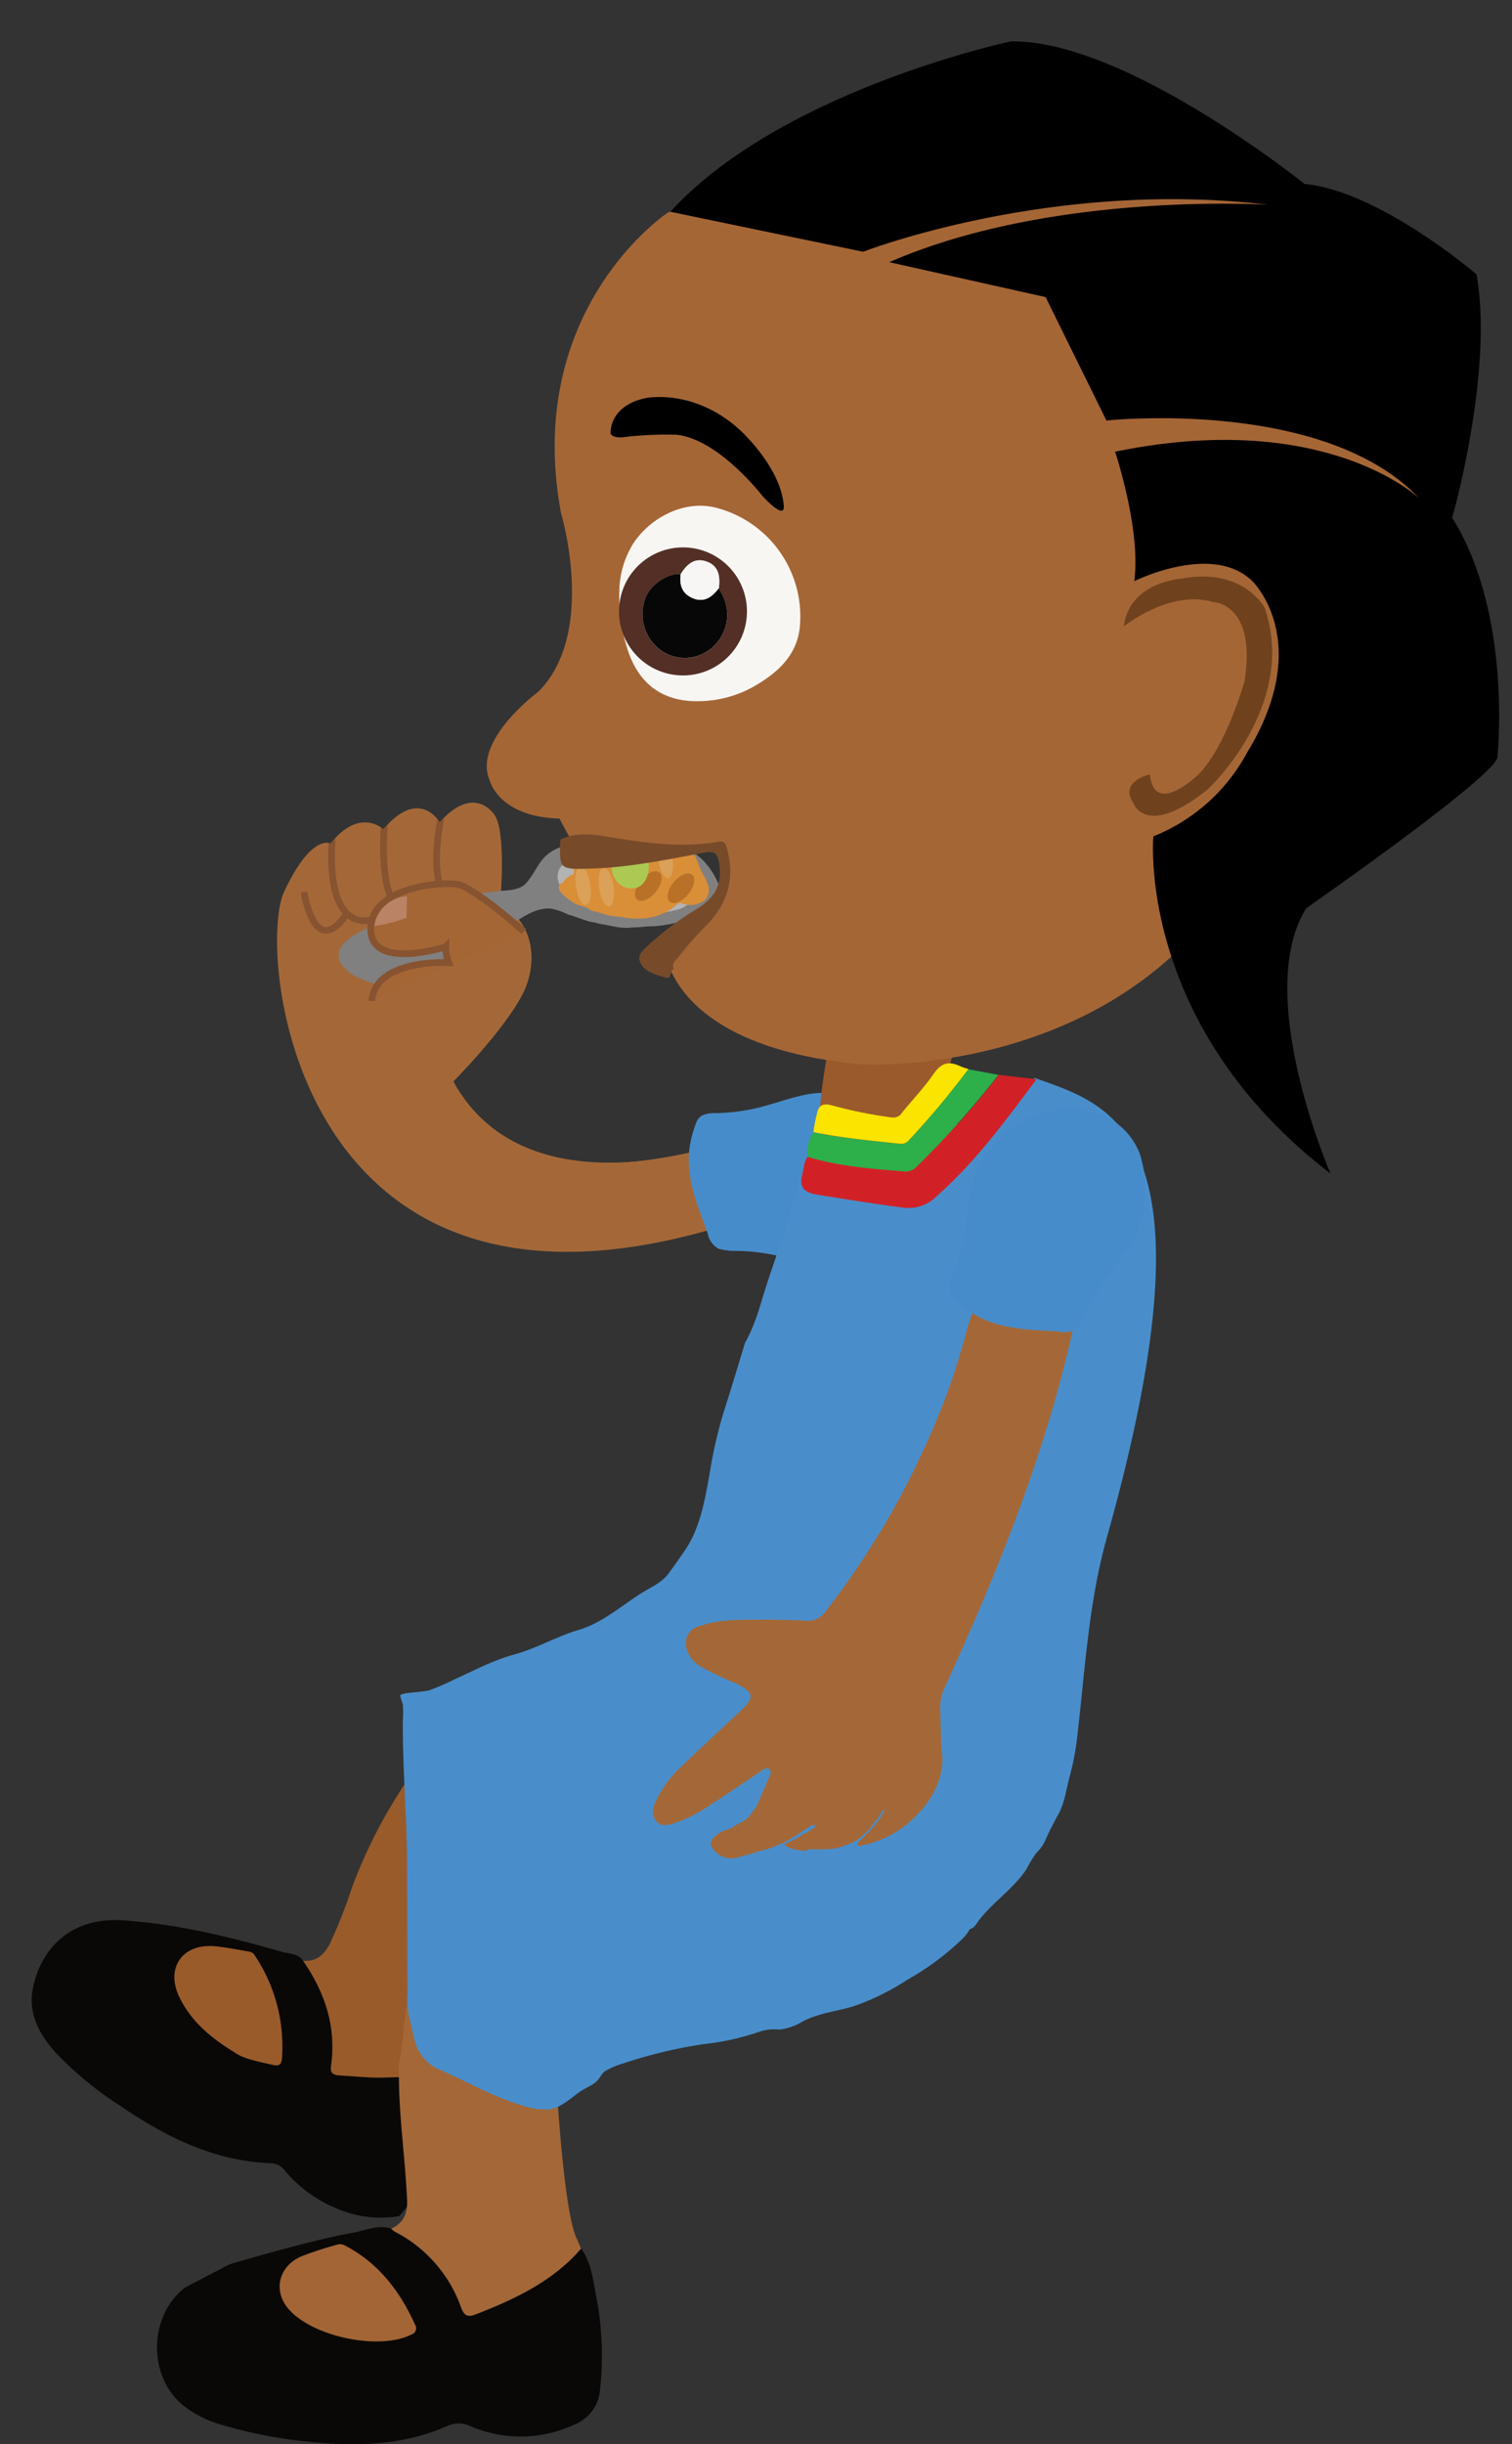 <svg id="Layer_1" data-name="Layer 1" xmlns="http://www.w3.org/2000/svg" xmlns:xlink="http://www.w3.org/1999/xlink" viewBox="0 0 260 420"><rect x="0" y="0" width="260" height="420" fill="#333333" stroke="none"/><defs><style>.cls-1{fill:#a46838;}.cls-2{clip-path:url(#clip-path);}.cls-3{fill:#875330;}.cls-4{fill:none;}.cls-4,.cls-8{stroke:#875330;stroke-miterlimit:10;stroke-width:1.15px;}.cls-5{clip-path:url(#clip-path-2);}.cls-6{fill:gray;}.cls-7{fill:#b3b3b3;}.cls-8{fill:#a46635;}.cls-9{fill:#ba8365;}.cls-10{fill:#478cca;}.cls-11{fill:#d98f38;}.cls-12{fill:#b87127;}.cls-13{fill:#dba158;}.cls-14{fill:#acc954;}.cls-15{fill:#9b5a2b;}.cls-16{fill:#0a0807;}.cls-17{fill:#9a5b2a;}.cls-18{fill:#a46737;}.cls-19{fill:#a36535;}.cls-20{fill:#498ecb;}.cls-21{fill:#d12127;}.cls-22{fill:#2daf4a;}.cls-23{fill:#fbe400;}.cls-24{fill:#a56636;}.cls-25{fill:#6f421d;}.cls-26{fill:#f8f6f3;}.cls-27{fill:#532f26;}.cls-28{fill:#080707;}.cls-29{fill:#f7f6f5;}.cls-30{fill:#774b2a;}</style><clipPath id="clip-path"><path class="cls-1" d="M134.72,202.63c.35,6.2-10.35,8-10.35,8-71.14,21.57-80.3-47.12-75.53-57.33s8-8.33,8-8.33c5.06-6.37,9.09-2.45,9.09-2.45,6.18-7.36,9.68-1.2,9.68-1.2,5.87-6.63,9.29-1.45,9.29-1.45,2.25,2.67,1.09,15.47,1.09,15.47,6.43,3.51,6.25,10.85,3.87,15.47-3.28,6.35-11.91,15-11.91,15,13.07,23.84,48.81,9.95,48.81,9.95S134.23,194.14,134.72,202.63Z"/></clipPath><clipPath id="clip-path-2"><path class="cls-1" d="M134.72,202.63c.35,6.2-10.35,8-10.35,8-73.78,22.59-80.3-47.12-75.53-57.33s8-8.33,8-8.33c5.06-6.37,9.09-2.45,9.09-2.45,6.18-7.36,9.68-1.2,9.68-1.2,5.87-6.63,9.29-1.45,9.29-1.45,2.25,2.67,1.09,15.47,1.09,15.47,6.43,3.51,6.25,10.85,3.87,15.47-3.28,6.35-11.91,15-11.91,15,9.26,24.14,48.81,9.95,48.81,9.95S134.23,194.14,134.72,202.63Z"/></clipPath></defs><title>23_Akili_takes_food_and_eat</title><path class="cls-1" d="M134.72,202.63c.35,6.2-10.35,8-10.35,8-71.14,21.57-80.3-47.12-75.53-57.33s8-8.33,8-8.33c5.06-6.37,9.09-2.45,9.09-2.45,6.18-7.36,9.68-1.2,9.68-1.2,5.87-6.63,9.29-1.45,9.29-1.45,2.25,2.67,1.09,15.47,1.09,15.47,6.43,3.51,6.25,10.85,3.87,15.47-3.28,6.35-11.91,15-11.91,15,13.07,23.84,48.81,9.95,48.81,9.95S134.23,194.14,134.72,202.63Z"/><g class="cls-2"><path class="cls-3" d="M90.53,158c-1.74-.95-3.47-1.89-5.23-2.78A56.72,56.72,0,0,0,80,152.73a10.35,10.35,0,0,0-1.36-.39,9.37,9.37,0,0,0-1.41-.08,21.64,21.64,0,0,0-2.89.23,20.9,20.9,0,0,0-5.55,1.5,7.56,7.56,0,0,0-4,3.58,5.08,5.08,0,0,0-.36,2.63,3,3,0,0,0,1.15,2.11,5.24,5.24,0,0,0,2.48.93,14.12,14.12,0,0,0,2.84.07,28.28,28.28,0,0,0,5.69-1.07l.63-.19v.65c0,.44,0,.9.08,1.33a3.32,3.32,0,0,0,.29,1.15l.46.74-.84,0a25.36,25.36,0,0,0-4,.07,19.27,19.27,0,0,0-3.92.76,9,9,0,0,0-3.48,1.85,6.59,6.59,0,0,0-.68.72,7.48,7.48,0,0,0-.54.84,5.85,5.85,0,0,0-.38.93,6.46,6.46,0,0,0-.22,1,6.82,6.82,0,0,1,.14-1,4.85,4.85,0,0,1,.31-1,4.76,4.76,0,0,1,.5-.91,6.23,6.23,0,0,1,.66-.8A9.44,9.44,0,0,1,69,166.18a19.27,19.27,0,0,1,4-1,25.75,25.75,0,0,1,4.12-.23l-.38.68a2.47,2.47,0,0,1-.34-.78,7,7,0,0,1-.16-.74,11.82,11.82,0,0,1-.13-1.46l.64.46a28.42,28.42,0,0,1-5.91,1.19,15,15,0,0,1-3.07,0,6.38,6.38,0,0,1-3-1.1,4.12,4.12,0,0,1-1.61-2.93,6.38,6.38,0,0,1,.49-3.15,6.92,6.92,0,0,1,2-2.5,11.26,11.26,0,0,1,2.66-1.58,20.36,20.36,0,0,1,5.86-1.48,23.24,23.24,0,0,1,3-.12,9,9,0,0,1,1.54.15,11,11,0,0,1,1.47.47,42.68,42.68,0,0,1,5.29,2.74C87.21,155.81,88.89,156.85,90.53,158Z"/><path class="cls-4" d="M76.12,139s-2,8.55-.47,12.94"/><path class="cls-4" d="M66.12,141.42s-.85,8.72,1.17,12.89"/><path class="cls-4" d="M64,158s-8.18,3.07-6.85-14.53"/><path class="cls-4" d="M59.42,157.28s-4.82,7.94-7.16-4"/></g><path class="cls-1" d="M134.72,202.63c.35,6.2-10.35,8-10.35,8-73.78,22.59-80.3-47.12-75.53-57.33s8-8.33,8-8.33c5.06-6.37,9.09-2.45,9.09-2.45,6.18-7.36,9.68-1.2,9.68-1.2,5.87-6.63,9.29-1.45,9.29-1.45,2.25,2.67,1.09,15.47,1.09,15.47,6.43,3.51,6.25,10.85,3.87,15.47-3.28,6.35-11.91,15-11.91,15,9.26,24.14,48.81,9.95,48.81,9.95S134.23,194.14,134.72,202.63Z"/><g class="cls-5"><path class="cls-4" d="M76.12,139s-2,8.55-.47,12.94"/><path class="cls-4" d="M66.12,141.42s-.85,8.72,1.17,12.89"/><path class="cls-4" d="M64,158s-8.18,3.07-6.85-14.53"/><path class="cls-4" d="M59.42,157.28s-4.82,7.94-7.16-4"/></g><path class="cls-6" d="M58.54,165.29c-1.38-2.57,2.18-4.6,4.06-5.53a67.36,67.36,0,0,1,22.94-6.62c1.7-.18,3.91-.07,5.08-1.55,1.32-1.65,1.79-2.92,2.85-4.14a.94.94,0,0,0,.1-.1,7,7,0,0,1,3.66-2c.8-.18,1.49-.48,2.25-.71a19.51,19.51,0,0,1,2.67-.76c.57-.07,1.18-.08,1.76-.15,1.21-.14,2.47-.27,3.71-.3a19.79,19.79,0,0,1,3.26.24,22.9,22.9,0,0,1,3.14.58c.88.25,1.72.57,2.56.87a6.14,6.14,0,0,1,1.9.94,3.74,3.74,0,0,0,.42.27,9.58,9.58,0,0,1,1.93,1.43,13.28,13.28,0,0,1,2.58,3.82,4,4,0,0,1,.45,2,2,2,0,0,1-.33,1.19,6.42,6.42,0,0,1-.69.69,10.46,10.46,0,0,1-2,1.4,20.06,20.06,0,0,1-4.76,1.74,22.34,22.34,0,0,1-3.51.55c-.58.05-1.16,0-1.73.08s-1.32.11-2,.14c-.39,0-.78.07-1.17.07a10.61,10.61,0,0,1-1.88-.2l-1.59-.31c-.38-.09-.79-.12-1.17-.21a9.09,9.09,0,0,0-1-.25,5.11,5.11,0,0,1-1.11-.25l-.79-.27c-.64-.22-1.27-.45-1.92-.66l-.58-.17a10.21,10.21,0,0,0-3-1c-3.74-.23-7.32,3.57-10.52,5.38-1.69,1-3.24,2.16-5.13,2.65a6.72,6.72,0,0,0-1.72.85c-1.41.81-2.91,1.45-4.36,2.17a16.3,16.3,0,0,1-7.6,1.93,9.09,9.09,0,0,1-3.41-1,6.66,6.66,0,0,1-3.31-2.67Z"/><path class="cls-7" d="M116.24,156.35a4.76,4.76,0,0,0,.91-.27,6.1,6.1,0,0,0,1.77-1.22,3.71,3.71,0,0,1,.45-.43,1,1,0,0,0,.3-.26,4.1,4.1,0,0,0,.55-1.11l.22-.86a1.52,1.52,0,0,0-.16-.72.58.58,0,0,1-.07-.21,3.62,3.62,0,0,0-.29-.64,3.52,3.52,0,0,0-1.17-1.43c-.49-.32-.94-.66-1.41-1a10.63,10.63,0,0,0-1.51-1c-.53-.25-1.11-.52-1.68-.73a15,15,0,0,0-1.52-.49c-.27-.08-.57-.13-.82-.22l-.31-.11a2.37,2.37,0,0,0-.75-.08,23.62,23.62,0,0,0-3-.22c-.55,0-1.1,0-1.66,0a14.84,14.84,0,0,1-1.49,0,7.32,7.32,0,0,0-.94,0,7.51,7.51,0,0,0-1.44.3,13,13,0,0,0-2.41.9A11.44,11.44,0,0,0,97.49,148a6.59,6.59,0,0,0-1.14,1.09,2.7,2.7,0,0,0-.42,1.2,2.84,2.84,0,0,0,.4,1.84c.13.25.25.48.36.73a.76.76,0,0,0,.19.25,7.39,7.39,0,0,0,1.49.84c.74.41,1.51.8,2.3,1.16a14.36,14.36,0,0,0,1.45.62,1.93,1.93,0,0,0,.54.12,7.48,7.48,0,0,1,1.34.32,16.13,16.13,0,0,0,2.22.43c.82.1,1.66.17,2.48.2,1.16,0,2.31,0,3.47,0a9.4,9.4,0,0,0,1.76,0c.56-.08,1.11-.19,1.66-.3Z"/><path class="cls-7" d="M116.24,156.35a4.76,4.76,0,0,0,.91-.27,6.1,6.1,0,0,0,1.77-1.22,3.71,3.71,0,0,1,.45-.43,1,1,0,0,0,.3-.26,4.1,4.1,0,0,0,.55-1.11l.22-.86a1.52,1.52,0,0,0-.16-.72.58.58,0,0,1-.07-.21,3.62,3.62,0,0,0-.29-.64,3.52,3.52,0,0,0-1.17-1.43c-.49-.32-.94-.66-1.41-1a10.63,10.63,0,0,0-1.51-1c-.53-.25-1.11-.52-1.68-.73a15,15,0,0,0-1.52-.49c-.27-.08-.57-.13-.82-.22l-.31-.11a2.37,2.37,0,0,0-.75-.08,23.62,23.62,0,0,0-3-.22c-.55,0-1.1,0-1.66,0a14.84,14.84,0,0,1-1.49,0,7.32,7.32,0,0,0-.94,0,7.51,7.51,0,0,0-1.44.3,13,13,0,0,0-2.41.9A11.44,11.44,0,0,0,97.49,148a6.59,6.59,0,0,0-1.14,1.09,2.7,2.7,0,0,0-.42,1.2,2.84,2.84,0,0,0,.4,1.84c.13.25.25.48.36.73a.76.76,0,0,0,.19.25,7.39,7.39,0,0,0,1.49.84c.74.41,1.51.8,2.3,1.16a14.36,14.36,0,0,0,1.45.62,1.93,1.93,0,0,0,.54.12,7.48,7.48,0,0,1,1.34.32,16.13,16.13,0,0,0,2.22.43c.82.1,1.66.17,2.48.2,1.16,0,2.31,0,3.47,0a9.4,9.4,0,0,0,1.76,0c.56-.08,1.11-.19,1.66-.3Z"/><path class="cls-8" d="M90.09,160.06s-8.46-7.57-11.44-8.1-15,.57-14.91,7.72,12.92,3,12.92,3a7,7,0,0,0,.5,2.73s-12.59-.75-13.24,6.6"/><path class="cls-9" d="M70,154l-.11,3.7a26.06,26.06,0,0,1-5.51,1.42A6,6,0,0,1,70,154Z"/><path class="cls-10" d="M142.17,187.81a13.92,13.92,0,0,0-3,.17c-3.19.55-6.2,1.78-9.36,2.49a33.76,33.76,0,0,1-6.79.8,5.21,5.21,0,0,0-2.29.4,2.28,2.28,0,0,0-1,1.22c-1.75,4.54-1.57,8-.37,12.31.65,2.36,1.57,4.51,2.36,6.82a3.69,3.69,0,0,0,1.87,2.56,11.13,11.13,0,0,0,2.94.37c4,0,7.1.78,11,1.65,4.27.94,7.72,1,11.38-.53a18.47,18.47,0,0,0,6.47-3.84,11.9,11.9,0,0,0,3.23-6.49C159.74,196.44,151.21,188.21,142.17,187.81Z"/><path class="cls-11" d="M110.19,157.84a9.77,9.77,0,0,0,6.24-2.44.65.65,0,0,1,.4-.24,1.41,1.41,0,0,1,.6.13,4,4,0,0,0,3.84-.69,2.58,2.58,0,0,0,.38-2.77c-.34-1-1-1.91-1.38-2.87a8.86,8.86,0,0,0-1.61-3.12,4.64,4.64,0,0,0-4.29-1.18c-.71.27-1.19.83-2.06.8.14-.78-.84-1.67-2.08-1.9s-2.55.25-2.78,1a6.49,6.49,0,0,0-3.64-1.22,2.24,2.24,0,0,0-2,1.28,5.38,5.38,0,0,0-.21,2,.86.86,0,0,1-.24.69c-.48.44-1.68.3-2.31.66a1.05,1.05,0,0,0-.45,1.33,1.07,1.07,0,0,1,.09.55c0,.19,0,.35-.23.47a3.83,3.83,0,0,0-.59.24,4.56,4.56,0,0,0-.78.63c-.12.13-.11.29-.24.42s-.33.12-.44.21a1,1,0,0,0-.3.7c0,.34.18.6.45.92a6.87,6.87,0,0,0,1,.94,11.26,11.26,0,0,0,1.53,1,5.55,5.55,0,0,0,1,.3,5.38,5.38,0,0,1,.78.28,9.35,9.35,0,0,0,1,.55c.41.13.86.17,1.27.32a10.87,10.87,0,0,0,2.14.57c.61.08,1.22.11,1.84.22A11.8,11.8,0,0,0,110.19,157.84Z"/><ellipse class="cls-12" cx="117.1" cy="152.63" rx="3.02" ry="1.62" transform="translate(-75.17 146.2) rotate(-50.59)"/><ellipse class="cls-12" cx="111.48" cy="152.26" rx="3.02" ry="1.62" transform="translate(-76.93 141.72) rotate(-50.59)"/><ellipse class="cls-12" cx="102.85" cy="146.38" rx="3.02" ry="1.62" transform="translate(-75.54 132.91) rotate(-50.59)"/><ellipse class="cls-13" cx="100.29" cy="152.2" rx="1.24" ry="3.32" transform="translate(-21.05 16.19) rotate(-8.35)"/><ellipse class="cls-13" cx="114.42" cy="147.58" rx="1.24" ry="3.32" transform="translate(-20.23 18.19) rotate(-8.35)"/><ellipse class="cls-13" cx="104.29" cy="152.45" rx="1.24" ry="3.32" transform="translate(-21.05 16.77) rotate(-8.35)"/><path class="cls-14" d="M111.56,149.15c0,1.3-.77,3.1-2.21,3.41-4.66,1-6.1-6.94-1-6.94A3.16,3.16,0,0,1,111.56,149.15Z"/><path class="cls-15" d="M162.24,186.71s4.16,10.37,7.36,21.94c0,0-28,8.49-28.68-15.61-.15-5.67,2.56-18.35,2.56-18.35s5.09,7.18,3.93,2.43l16.64,3.35Z"/><path class="cls-16" d="M68.65,380.8a19.3,19.3,0,0,1-11.12-1.47,23,23,0,0,1-8.42-6.19,3.16,3.16,0,0,0-2.47-1.43c-9.86-.34-18.25-4.59-26.17-10A60.81,60.81,0,0,1,9.84,353c-2.9-3.17-5.06-6.75-4.2-11.26,1.24-6.5,6.16-12.39,15.47-11.77s18.4,2.83,27.36,5.41c1.27.36,2.78.24,3.65,1.55,3.81,5.48,5.75,11.45,4.79,18.19-.17,1.19.57,1.46,1.55,1.51,2.29.12,4.58.41,6.86.37,4.93-.1,9.9-.12,14.35-2.78a4.2,4.2,0,0,1,.26,2.9,55,55,0,0,1-5.78,17Z"/><path class="cls-17" d="M91.24,300.55c-1.09,5.68,8.45,3.12-1.62,25.39-1.88,2.86-5.26,13-6.83,16.11-2,3.85-2.29,8.06-3.12,12.16-4.45,2.66-9.42,2.68-14.35,2.78-2.28,0-4.57-.25-6.86-.37-1-.05-1.72-.32-1.55-1.51,1-6.74-1-12.71-4.79-18.19,2.25.19,3.6-1,4.58-2.89a84.91,84.91,0,0,0,3.79-9.59,85.65,85.65,0,0,1,11-20.59C76.14,306,86.83,297.92,91.24,300.55Z"/><path class="cls-17" d="M40.27,352.62c-4.39-2.68-7.49-5.5-9.41-9.42-2.44-5,.46-9.24,6-8.78,2,.16,4,.61,5.94.91a1.36,1.36,0,0,1,1,.65,28.16,28.16,0,0,1,4.7,17.54c-.07,1.12-.38,1.57-1.54,1.3C44.42,354.23,41.79,353.77,40.27,352.62Z"/><path class="cls-16" d="M39.49,389.07s14-4.17,21.11-5.4c2.19-.38,4.35-1.48,6.68-.73a4,4,0,0,0,.65.53,23.46,23.46,0,0,1,11.42,13.11c.56,1.51,1.28,1.57,2.59,1.05,6.7-2.62,13.13-5.65,18-11.24,1.64,2.28,2,5,2.48,7.66a53.68,53.68,0,0,1,.77,16.49,7,7,0,0,1-4.25,6,21.88,21.88,0,0,1-18.14.31,4.55,4.55,0,0,0-3.85,0c-8,3.54-16.45,3.56-24.94,2.6a78.61,78.61,0,0,1-13.89-2.8,18.75,18.75,0,0,1-6.68-3.38c-6.07-5-5.87-15.35.36-20.2"/><path class="cls-18" d="M99.91,386.39c-4.84,5.59-11.27,8.62-18,11.24-1.31.52-2,.46-2.59-1.05a23.46,23.46,0,0,0-11.42-13.11,4,4,0,0,1-.65-.53c2.17-.91,2.85-2.72,2.75-4.85-.32-7.54-1.52-15-1.39-22.58a.56.56,0,0,0-.08-.2c.3-2.12.67-4.24.87-6.37a34.62,34.62,0,0,1,5.11-16c2.66,2.85,5.93-1.79,7.88,1.55,7.75-1.7,6.37-7.5,13.12-1.4-1.26,7,.72,44.29,3.46,51.09C99.29,384.94,99.61,385.66,99.91,386.39Z"/><path class="cls-19" d="M49.43,396.53c-2.47-3.09-1.44-7.15,2.39-8.82a60.75,60.75,0,0,1,6.13-2,1.71,1.71,0,0,1,1.4.15c5.72,3,9.41,7.8,12,13.55a1.13,1.13,0,0,1-.61,1.73C65.13,404,53.33,401.42,49.43,396.53Z"/><path class="cls-20" d="M177.85,185.25c-5.27,7.12-10.46,14.29-17.14,20.23a6.78,6.78,0,0,1-5.82,1.91c-4.77-.59-9.51-1.37-14.27-2.08-2.05-.31-3.58-.8-3-3.33-1.37,6.25-3.63,12.23-5.63,18.28-1.16,3.53-2,7.19-3.87,10.45-1.17,3.81-2.29,7.64-3.52,11.43-.61,1.9-1.1,3.84-1.56,5.78-1.36,5.78-1.67,12.74-4.88,17.89-1,1.53-2.06,3-3.11,4.45-1.3,1.78-3.08,2.41-4.88,3.57-3.47,2.21-6.65,5.05-10.67,6.24-3.79,1.12-7.22,3.18-11.07,4.22-3.51.94-6.77,2.69-10.07,4.18a42.18,42.18,0,0,1-4.62,2c-.84.26-4.69.38-4.9.81-.1.2.4,1.36.43,1.63a17.9,17.9,0,0,1,0,2.64c-.07,8.36.72,16.7.74,25.06q0,10.9.07,21.82a14.44,14.44,0,0,0,.29,4.31c.36,1.12.54,2.27.83,3.41a7.44,7.44,0,0,0,4.13,5.37c4.91,2.1,9.42,4.79,14.57,6.3a12.41,12.41,0,0,0,4.3.65c2.11-.12,3.88-1.93,5.61-3.1.85-.59,2-1,2.73-1.69s.88-1.39,1.59-1.85a14.71,14.71,0,0,1,3.28-1.35,80.88,80.88,0,0,1,13.75-3.26,43.46,43.46,0,0,0,9.64-2.18,8.23,8.23,0,0,1,3.15-.3,9.45,9.45,0,0,0,4-1.35c2.75-1.48,5.84-1.75,8.81-2.65A41.77,41.77,0,0,0,156,340.2a46.46,46.46,0,0,0,9.21-6.78,7.21,7.21,0,0,0,1.42-1.69c.07-.27.19-.21.35-.35,0,0,.33-.12.28-.09a4.46,4.46,0,0,0,.93-1.13c2.35-3.17,6-5.54,8.26-8.88a25.41,25.41,0,0,1,1.73-2.87,6.94,6.94,0,0,0,1.63-2.32c.67-1.56,1.45-3,2.26-4.48,1-1.89,1.28-4.11,1.82-6.18a46.33,46.33,0,0,0,1.23-6c1.43-11.88,2-23.88,5.26-35.41,19.74-70.18.16-74.22-12.49-78.81"/><path class="cls-21" d="M178.23,185.45c-5.3,7.09-10.52,14.25-17.23,20.15a6.73,6.73,0,0,1-5.82,1.89c-4.78-.61-9.51-1.41-14.27-2.14-2-.32-3.58-.81-3-3.35.35-1.07.22-2.29,1-3.25,5.39,1.69,11,2.05,16.55,2.54a2.69,2.69,0,0,0,2.29-.91,157.9,157.9,0,0,0,14-15.69Z"/><path class="cls-22" d="M171.69,184.69a157.9,157.9,0,0,1-14,15.69,2.69,2.69,0,0,1-2.29.91c-5.57-.49-11.16-.85-16.55-2.54a7,7,0,0,1,1-4.18c4.94,1,9.94,1.44,14.94,2a1.66,1.66,0,0,0,1.5-.65,146.83,146.83,0,0,0,10.22-12.19Z"/><path class="cls-23" d="M166.54,183.69a146.83,146.83,0,0,1-10.22,12.19,1.66,1.66,0,0,1-1.5.65c-5-.52-10-1-14.94-2a22,22,0,0,1,.6-3.14c.27-1.5,1.06-1.81,2.37-1.51a76.91,76.91,0,0,0,10.52,2.14,1.79,1.79,0,0,0,1.79-.9c1.82-2.22,3.82-4.31,5.44-6.67,1.28-1.85,2.62-2.14,4.5-1.25A11.47,11.47,0,0,0,166.54,183.69Z"/><path class="cls-24" d="M114.82,36.54S90,53,96.45,88.07c0,0,6.27,20.66-3.89,30.8,0,0-11.35,8.34-8.36,15.21,0,0,1.49,6.28,12,6.58l3.83,7.1s14.72-.28,23.94-2.38c0,0,3.2,10.2-9.82,16.88,0,0,0,17.41,33.74,20.61,0,0,42.12,2.66,63.93-30.68l37.95-36.93-4.49-37.94L223.13,34,166.71,18.16Z"/><path d="M115.27,36.39l33.16,6.87s32.27-12.55,69.62-8.07c0,0-37.05-2.39-65.13,9.86l26.88,6,10.46,21.21s37.35-4,53.78,13.36c0,0-16.13-15.45-52.29-8,0,0,4.49,13.43,3.29,22.25,0,0,13.45-6.73,20.32,0,0,0,10.75,10.31-.9,29.43a31.68,31.68,0,0,1-16.13,14.41s-3,32.32,30.47,57.95c0,0-13.44-30.8-4.18-45.6,0,0,32-22.28,32.86-25.86,0,0,2.69-24.5-7.76-41.23,0,0,7.17-25.1,4.18-41.83,0,0-16.73-14.34-29.58-15.53,0,0-30.77-24.8-50.49-24.5C173.83,7.11,134.39,15.47,115.27,36.39Z"/><path class="cls-25" d="M193.25,107.64s7.92-6.42,15.39-4.18c0,0,7.46.15,5.37,13.59,0,0-3.13,11.21-7.91,16,0,0-7.62,7.47-8.37,0,0,0-5.38,1.19-2.84,4.93,0,0,2.09,6.27,12.85-2.39,0,0,15.53-14.44,9.71-31.2,0,0-3.74-7-14.34-4.95C203.11,99.43,194.15,100,193.25,107.64Z"/><path d="M105,74.18s-.11-4.48,6-5.77c0,0,8.23-1.77,16.15,5.4,0,0,7.1,6.35,7.62,13.07,0,0,.52,2.76-3.59-1.57,0,0-7.61-9.93-14.93-10.61a60.7,60.7,0,0,0-9.27.45S104.84,75.31,105,74.18Z"/><path class="cls-26" d="M106.5,101.57a15.9,15.9,0,0,1,2.47-8.3c3-4.44,8.85-7.45,14.25-6a19.29,19.29,0,0,1,14.34,20.15c-.38,5.16-3.88,8.24-8.06,10.61a19.61,19.61,0,0,1-9.06,2.45c-6.18.2-10.41-2.68-12.41-8.54A29.1,29.1,0,0,1,106.5,101.57Z"/><path class="cls-27" d="M106.72,107.51a11,11,0,1,1,13.06,8.3A11,11,0,0,1,106.72,107.51Zm14.81-11c-1.76-.64-3.19,0-4.48,2.17-2.07-.28-5.13,1.73-6,3.94a7.73,7.73,0,0,0,2.51,9.08,7.13,7.13,0,0,0,9.15-.64,7.49,7.49,0,0,0,1.36-9.11c-.16-.3-.3-.59-.45-.89C123.93,98.56,123.28,97.14,121.53,96.5Z"/><path class="cls-28" d="M117.05,98.67c-2.07-.28-5.13,1.73-6,3.94a7.73,7.73,0,0,0,2.51,9.08,7.13,7.13,0,0,0,9.15-.64,7.49,7.49,0,0,0,1.36-9.11c-.16-.3-.3-.59-.45-.89-1.11,1.47-2.42,2.53-4.37,1.78S116.79,100.57,117.05,98.67Z"/><path class="cls-29" d="M117.05,98.67c-.26,1.9.31,3.43,2.19,4.16s3.26-.31,4.37-1.78c.32-2.49-.33-3.91-2.08-4.55S118.34,96.55,117.05,98.67Z"/><path class="cls-30" d="M96.36,144.25c2.74-1.33,5.65-.88,8.41-.43,6.23,1,12.43,1.94,18.74.81,1.12-.21,1.31.45,1.53,1.28,1.46,5.37-.11,9.79-4.05,13.58a55.76,55.76,0,0,0-4.36,5c-.46.56-1.24,1.12-.72,2.06-.89,0-.18,1.93-1.65,1.39s-3.44-.82-4.19-2.64c-.49-1.22.45-2,1.25-2.73a52.83,52.83,0,0,1,8.58-6.44c3.24-2,4.37-4.51,3.74-7.94-.27-1.45-.75-2-2.4-1.7-6.55,1.22-13.07,2.58-19.77,2.77C96.16,149.39,96.16,149.42,96.36,144.25Z"/><path class="cls-1" d="M152.09,310.76c0-.08-.08.09-.12.15a2.65,2.65,0,0,1-.21.26,5.58,5.58,0,0,0-.35.58l-.55.8c-.27.4-.66.71-.92,1.13a3.7,3.7,0,0,1-.64.79c-.46.45-.93.91-1.43,1.31a5.77,5.77,0,0,1-1.52.92,17.06,17.06,0,0,1-2.4.84,10.48,10.48,0,0,1-2.23.22h-1.46a5.22,5.22,0,0,0-1.31.06,3,3,0,0,1-.72.21c-.43,0-.83-.2-1.25-.2a.78.78,0,0,1-.31,0,.71.71,0,0,0-.18-.08h-.14a1.27,1.27,0,0,1-.31-.15l-.22-.07a1.47,1.47,0,0,0-.34-.15,1.18,1.18,0,0,1-.39-.19c-.08-.05-.09,0-.12-.1a.31.31,0,0,1,0-.19c0-.09.09-.09.16-.13s.09-.11.18-.14.27-.11.41-.17a4.09,4.09,0,0,0,.49-.18c.13-.07.28-.11.41-.18s.16-.12.25-.17a7.67,7.67,0,0,0,.79-.45c.12-.09.24-.19.37-.27s.22-.09.33-.15.47-.23.68-.37.47-.26.68-.42a2.52,2.52,0,0,0,.35-.3c.14-.18.18-.36-.11-.36a1,1,0,0,0-.55.12c-.15.09-.27.22-.41.31-.41.26-.83.49-1.22.75-.56.37-1.1.76-1.68,1.09a22,22,0,0,1-3.41,1.6,15,15,0,0,1-1.58.46c-.73.16-1.45.46-2.18.66s-1.32.32-2,.54a3.92,3.92,0,0,1-2.93-.22c-.75-.47-2-1.4-1.74-2.41.16-.73,1-1.25,1.57-1.64s1.3-.42,1.92-.77,1.17-.71,1.76-1a5,5,0,0,0,1.43-1.11,11.11,11.11,0,0,1,.75-1.05,4.92,4.92,0,0,0,.87-1.63c.57-1.3,1.14-2.6,1.69-3.91.19-.46.55-1.05,0-1.42s-1,.11-1.39.38c-2.78,1.82-5.51,3.7-8.29,5.51a26.67,26.67,0,0,1-6.87,3.5c-1,.3-2.09.49-2.87-.45a2.81,2.81,0,0,1-.25-2.94,18,18,0,0,1,4.43-6.28c3.38-3.29,6.86-6.46,10.29-9.69,2.52-2.36,2.4-3.18-.72-4.74a53.49,53.49,0,0,1-6-2.85,5.07,5.07,0,0,1-2.47-3,3,3,0,0,1,2.19-4c3.65-1.3,7.48-1.07,11.26-1.12,2.28,0,4.55.07,6.83.17a3.65,3.65,0,0,0,3.41-1.37c.84-1.08,1.67-2.18,2.49-3.28q4-5.49,7.52-11.34a130.49,130.49,0,0,0,6.32-11.92A131.18,131.18,0,0,0,163.37,238q1.11-3.22,2.06-6.5c.32-1.1.63-2.2.92-3.31.13-.49.83-2.6,1.08-3.11.15-.31.22-.72.57-.82a1.83,1.83,0,0,1,1,.19c5,1.84,10.06.81,15-.54a1.21,1.21,0,0,1,.65-.06c.59.16.6,1,.48,1.59-4.57,22.38-13.19,43.84-22.7,64.57a8.28,8.28,0,0,0-.75,3.83c.07,2.21.14,4.43.18,6.65,0,0,1.5,5.38-3.9,11.07a18,18,0,0,1-10.14,5.62.34.34,0,0,1-.28-.58C149,315.24,152,312.22,152.09,310.76Z"/><path class="cls-10" d="M168.22,200.4a14.42,14.42,0,0,0-1,2.79c-.77,3.15-.85,6.4-1.46,9.58a34.66,34.66,0,0,1-2,6.53,5.09,5.09,0,0,0-.55,2.26,2.26,2.26,0,0,0,.71,1.42c3.45,3.43,6.71,4.65,11.13,5.28,2.42.34,4.76.36,7.2.56a3.64,3.64,0,0,0,3.09-.69,10.69,10.69,0,0,0,1.52-2.55c1.58-3.68,3.56-6.19,5.92-9.43,2.57-3.54,4-6.68,4.07-10.64a18.36,18.36,0,0,0-.93-7.46,11.89,11.89,0,0,0-4.65-5.56C183.17,187.76,172.21,192.28,168.22,200.4Z"/></svg>